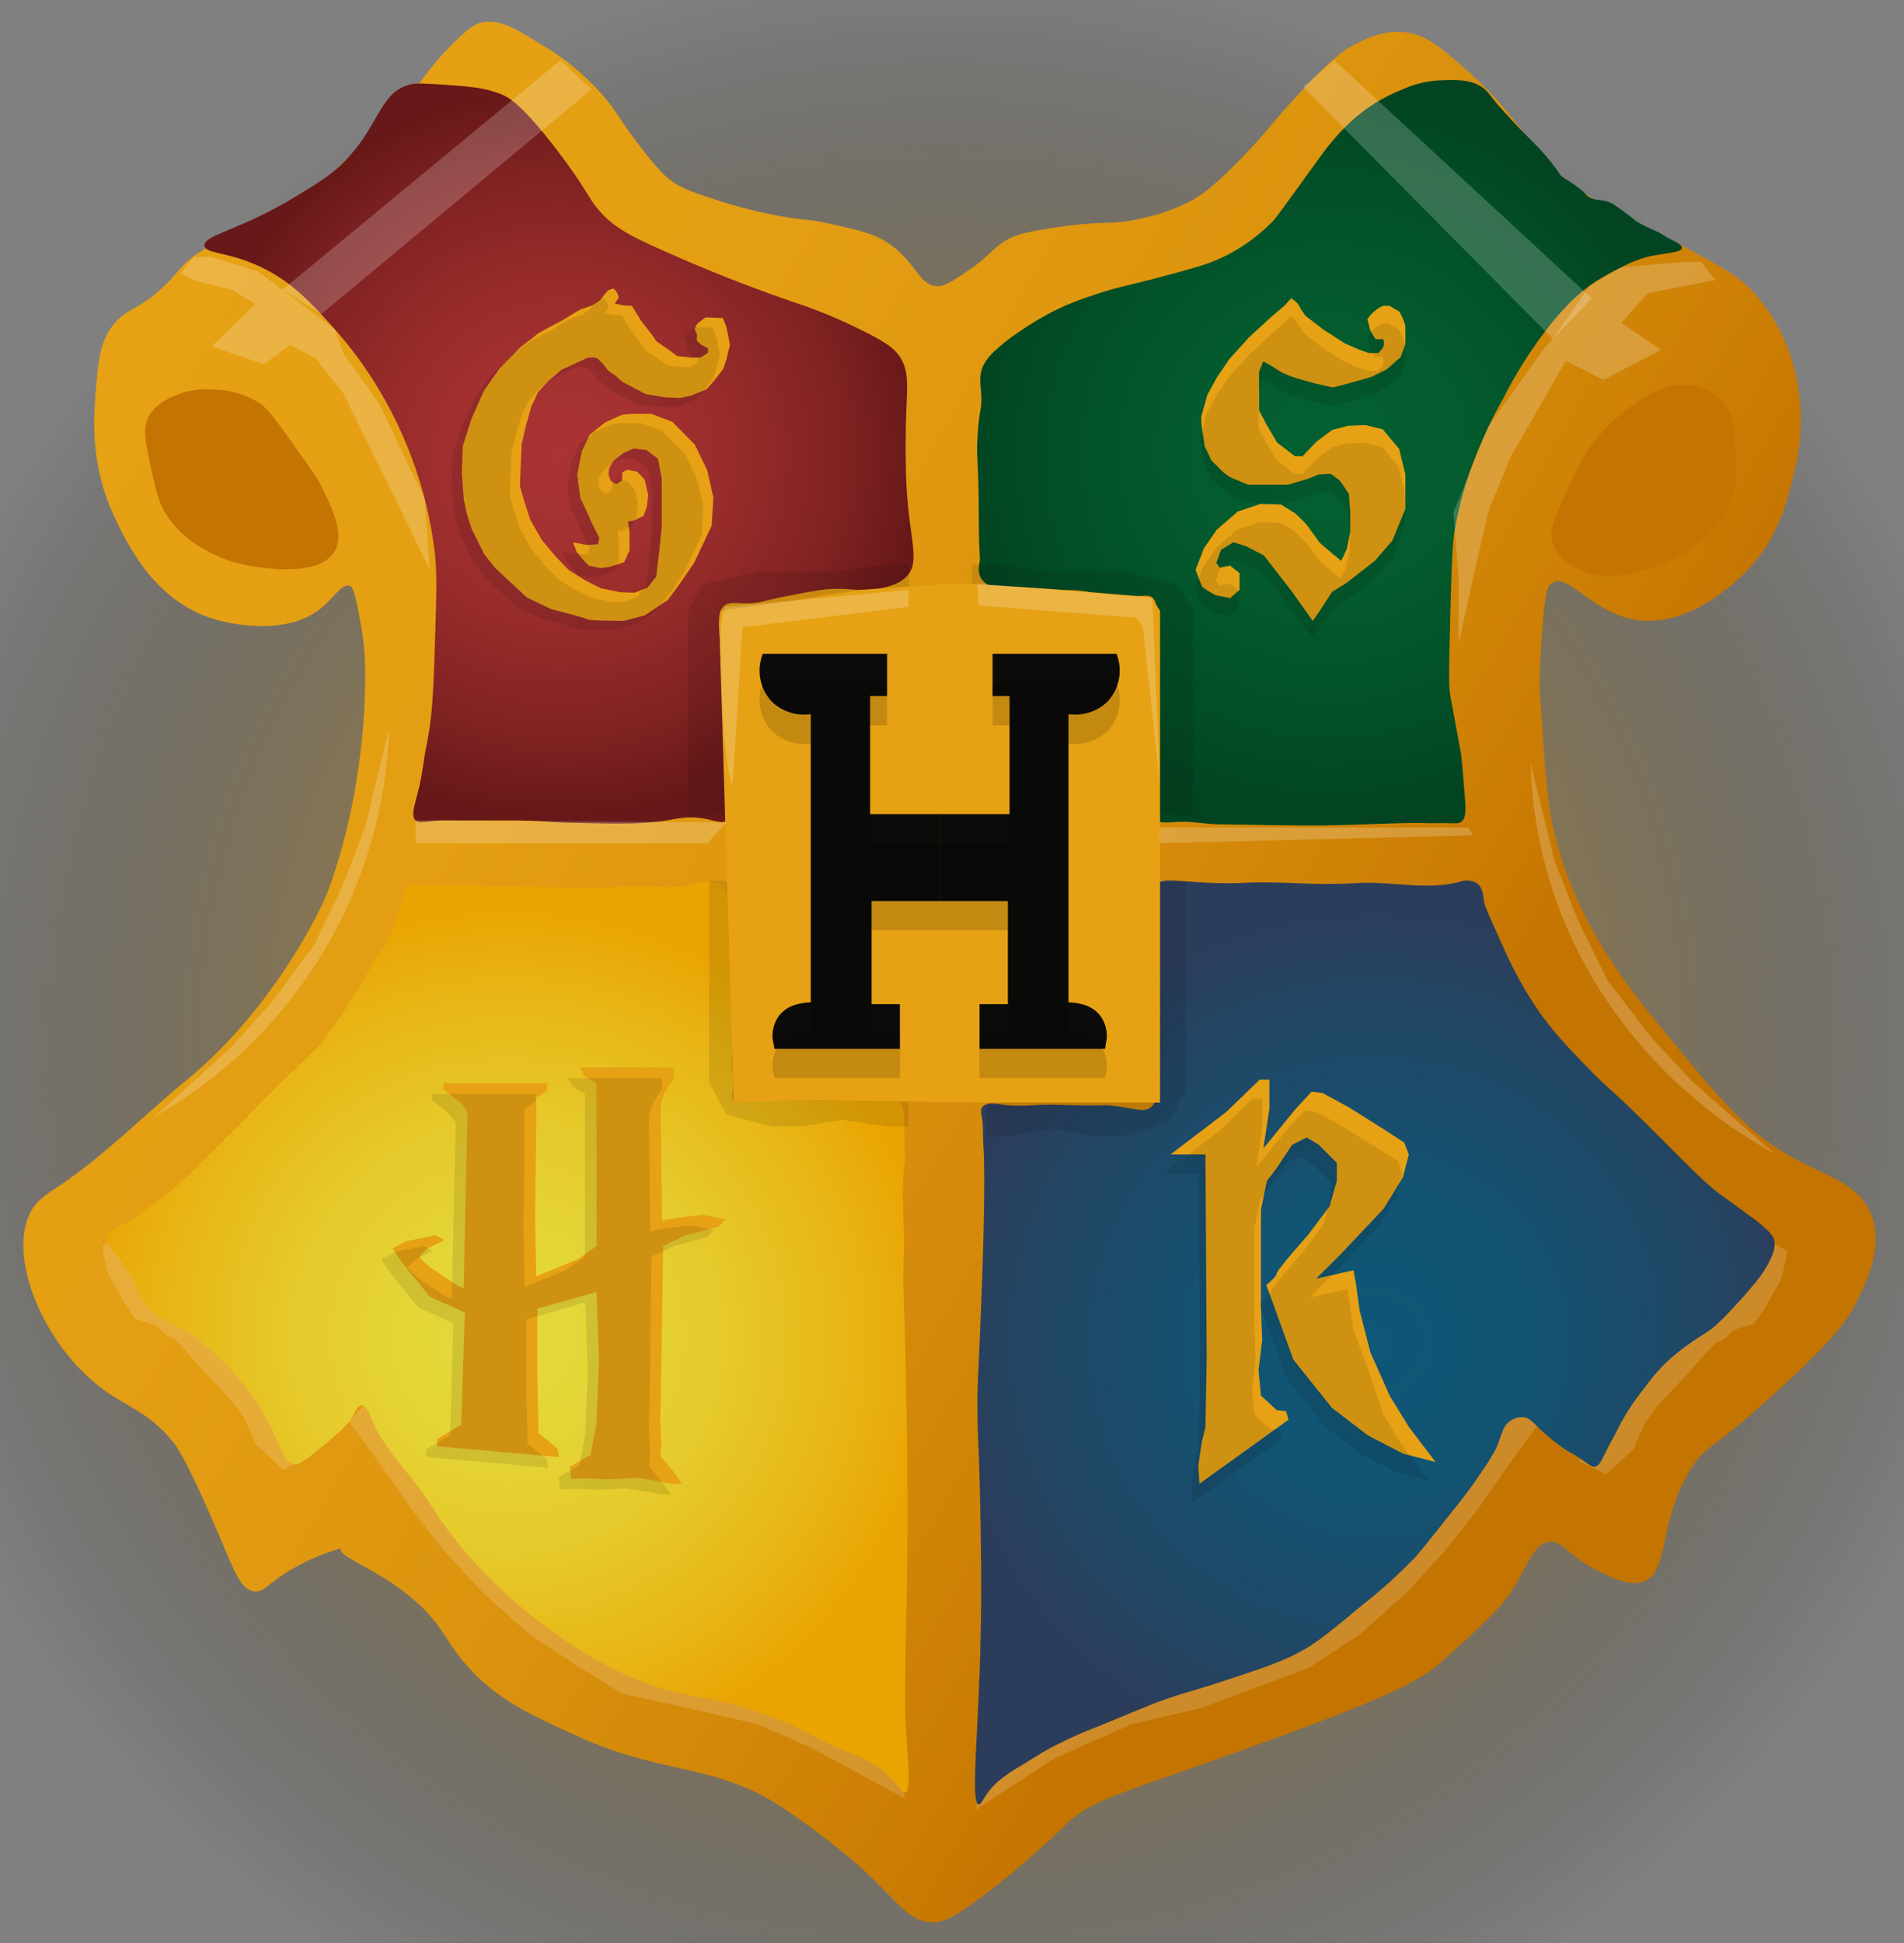 <svg xmlns="http://www.w3.org/2000/svg" xmlns:xlink="http://www.w3.org/1999/xlink" viewBox="0 0 403.19 411.32"><rect x="0" y="0" width="403.19" height="411.32" fill="#808080" stroke="none"/><defs><style>.cls-1{fill:url(#Ikke-navngivet_forløb_138);}.cls-2{fill:url(#Ikke-navngivet_forløb_93);}.cls-3{fill:url(#Ikke-navngivet_forløb_312);}.cls-4{opacity:0.1;}.cls-5{fill:url(#Ikke-navngivet_forløb_50);}.cls-13,.cls-6{fill:#fff;}.cls-6{opacity:0.16;}.cls-7{fill:url(#Ikke-navngivet_forløb_330);}.cls-8{fill:url(#Ikke-navngivet_forløb_292);}.cls-9{fill:#e6a114;}.cls-10{fill:#c47400;}.cls-11{fill:#0b0b09;}.cls-12{opacity:0.15;}.cls-13{opacity:0.2;}</style><radialGradient id="Ikke-navngivet_forløb_138" cx="131.08" cy="114.55" r="188.15" gradientTransform="translate(25.1 69.65) scale(1.33 1.33)" gradientUnits="userSpaceOnUse"><stop offset="0.2" stop-color="#d29415" stop-opacity="0.57"/><stop offset="0.3" stop-color="#c68b14" stop-opacity="0.54"/><stop offset="0.46" stop-color="#a37310" stop-opacity="0.45"/><stop offset="0.64" stop-color="#6a4b0b" stop-opacity="0.29"/><stop offset="0.85" stop-color="#1c1403" stop-opacity="0.08"/><stop offset="0.92" stop-opacity="0"/></radialGradient><linearGradient id="Ikke-navngivet_forløb_93" x1="17.36" y1="79.97" x2="383.89" y2="291.59" gradientUnits="userSpaceOnUse"><stop offset="0" stop-color="#e6a114"/><stop offset="0.27" stop-color="#e49e13"/><stop offset="0.48" stop-color="#dc940e"/><stop offset="0.66" stop-color="#d08407"/><stop offset="0.79" stop-color="#c47400"/></linearGradient><radialGradient id="Ikke-navngivet_forløb_312" cx="118.38" cy="95.98" r="76.7" gradientUnits="userSpaceOnUse"><stop offset="0" stop-color="#a33"/><stop offset="0.23" stop-color="#a53131"/><stop offset="0.49" stop-color="#972b2b"/><stop offset="0.78" stop-color="#802222"/><stop offset="1" stop-color="#681818"/></radialGradient><radialGradient id="Ikke-navngivet_forløb_50" cx="281.55" cy="95.88" r="76.81" gradientUnits="userSpaceOnUse"><stop offset="0" stop-color="#036031"/><stop offset="0.37" stop-color="#035b2e"/><stop offset="0.8" stop-color="#024d26"/><stop offset="1" stop-color="#024421"/></radialGradient><radialGradient id="Ikke-navngivet_forløb_330" cx="291.13" cy="284.17" r="91.47" gradientUnits="userSpaceOnUse"><stop offset="0" stop-color="#0e5777"/><stop offset="0.36" stop-color="#135372"/><stop offset="0.77" stop-color="#214765"/><stop offset="1" stop-color="#2c3d5b"/></radialGradient><radialGradient id="Ikke-navngivet_forløb_292" cx="107.53" cy="283.01" r="90.85" gradientUnits="userSpaceOnUse"><stop offset="0" stop-color="#e5d93c"/><stop offset="0.24" stop-color="#e5d537"/><stop offset="0.53" stop-color="#e6c829"/><stop offset="0.84" stop-color="#e8b212"/><stop offset="1" stop-color="#e9a402"/></radialGradient></defs><g id="Lag_13" data-name="Lag 13"><ellipse class="cls-1" cx="198.98" cy="221.96" rx="252.72" ry="246.98"/></g><g id="Lag_3" data-name="Lag 3"><path class="cls-2" d="M34.79,60.52c3.14-3,3.45-4.29,6.55-6.54a32,32,0,0,1,7.85-3.93,91.34,91.34,0,0,0,14.41-7.2c1.65-1.08,1.81-1.36,13.09-12.44,8.81-8.66,8.87-8.65,9.82-9.82,3-3.7,4.72-6.65,9.17-11.13,3.93-4,5.34-4.43,5.89-4.58,3.9-1.11,7.51,1.08,13.09,4.58a50.8,50.8,0,0,1,14.4,12.44c2.1,2.72,2.57,4,6.55,9.16,3.85,5,5.25,6.27,6.55,7.21,2.27,1.63,4.59,2.42,9.16,3.92a106.51,106.51,0,0,0,12.44,3.28c6.75,1.32,7,.73,12.44,2,5.91,1.34,8.86,2,11.78,3.93,6.11,4,6.46,9,10.48,9.16,1.61.06,3.26-1.05,6.54-3.27,4-2.68,4.79-4.22,7.21-5.89C214.89,49.5,218,49,224,48.09c10.06-1.54,11.41-.28,18.33-2a38,38,0,0,0,10.47-3.93c1.37-.77,4.41-2.63,11.79-10.47,4.67-5,4.48-5.31,9.82-11.13,7.71-8.41,10.28-10,12.44-11.13,2.62-1.31,6.09-3.05,10.47-2.62,4.55.45,7.46,3,13.1,7.86a82.71,82.71,0,0,1,10.47,11.13c4,5,3.73,5.54,6.55,8.51,1.32,1.39,4.17,4.2,11.13,8.51,6.42,4,8,4.08,16.36,8.51s12.68,6.74,15.71,9.82a37.4,37.4,0,0,1,9.17,16.37,43.83,43.83,0,0,1,0,22.91c-1.33,5.65-3.38,14.36-11.13,21.6-2.2,2.06-11.6,10.83-22.26,9.17-9.25-1.45-14.19-9.94-17.67-7.86-1.07.64-1.47,2-2,7.86-.95,11.33-.65,15.71-.65,15.71,1,14.95,1.52,22.42,2.62,27.5C333.11,194.75,344.63,208.8,353,219c11.69,14.25,17.53,21.38,28.15,26.84,6.4,3.3,12.6,5.06,15.06,11.13,2.82,7-1.2,14.9-3.28,19-1.67,3.29-4.14,7-15.71,17.67-15.1,13.87-15.77,12-19,17-7.32,11.53-4.49,22.46-10.48,24.22-2.93.86-6.47-.93-9.82-2.62-5.84-2.95-7-6.19-9.82-5.89-3.17.33-4.55,4.62-7.2,9.16s-6.75,8.21-15.06,15.71c-4.88,4.41-10.54,7.75-45.82,20.3-25.54,9.08-29.22,9.69-34.7,15.06a190.62,190.62,0,0,1-15.06,13.09c-8.36,6.56-10.76,7.33-13.09,7.2-4.93-.27-7-4.38-15.06-11.78a170.73,170.73,0,0,0-14.4-11.13c-15.64-11.15-25.88-7.72-45.17-16.37-11.08-5-18-8.3-24.23-15.71-4.35-5.17-4.8-8.14-10.47-13.09-8-7-16.24-9.06-15.71-11.13.39-1.52,5.16-1.63,5.23-1.31s-7.28.91-15.71,5.89c-5.26,3.11-5.74,4.89-7.85,4.58-3.57-.51-4.54-5.89-11.13-20.29-3.87-8.45-5.21-10.25-5.89-11.13C32.11,299.44,27.57,298,23,294.89c-13.58-9.18-21.77-29-16.37-38.62C7.94,254,9.58,253,12.53,251c9.66-6.46,17.85-14.89,26.84-22.26,19.21-15.73,29-37.5,29.46-38.62,0,0,8.52-19.48,8.51-47.79a60.29,60.29,0,0,0-.65-8.51c-1.49-8.92-2.11-9.66-2.62-9.82-1.66-.52-3.28,2.4-5.89,4.58-7.63,6.36-20,3.25-22.26,2.62-13.06-3.63-18.9-15.91-21.6-21.61-5.41-11.39-4.51-21.55-3.93-28.15.48-5.48.9-9.55,3.93-13.09C27.22,65,29.45,65.66,34.79,60.52Z"/><path class="cls-3" d="M43.3,52c-.21-2.2,7.26-3.23,18.33-9.82,5.65-3.36,8.56-5.09,11.79-8.51,7-7.45,7-13.86,13.09-15.71,1.44-.44,3.58-.29,7.86,0,4.51.31,8.34.57,11.78,2,1.49.61,4.28,2,11.78,11.79,7.19,9.39,6.61,10.72,10.48,14.4,3.15,3,7.38,4.87,15.71,8.51,13.76,6,25.53,9.82,25.53,9.82a106.79,106.79,0,0,1,13.75,5.89c4.55,2.31,6.07,3.47,7.2,5.24,1.88,2.94,1.52,5.77,1.31,11.79-.23,6.81-.08,12.31,0,14.4.49,12.22,3.22,17.06,0,20.29-1.57,1.58-3.89,2.1-5.85,2.54-3.28.74-4.32,0-8.68,0-3,0-5.58.54-10.73,1.53-5.41,1.05-5.55,1.49-8.17,1.54s-4-.41-5.1.51c-1.37,1.14-1.22,3.3-1,6.64.2,3.57.27,7.15.51,10.72.6,9-.33,8.54.51,13.79.53,3.35.7,5,1,8.17.4,3.95.4,5.41-.51,6.12-1.11.86-2.62-.12-5.62-.51s-4.91.17-7.15.51c-5.35.83-10.34.7-19.4.51-6.28-.13-6.31-.45-12.77-.51H93.12c-3.23.22-4.34.66-5.1,0-1.1-1-.19-3.17.76-7.15.68-2.85.94-5.8,1.53-8.68,1.29-6.21,1.48-12,1.79-21.7s.47-14.42,0-18.89a87.46,87.46,0,0,0-12-35,82.83,82.83,0,0,0-9.19-12.51c-4.82-5.39-9-10.08-15.83-13.28S43.47,53.76,43.3,52Z"/><polygon class="cls-4" points="187.38 119.5 176.89 120.93 167.57 120.93 160.4 120.93 148.8 123.76 145.74 129.01 145.74 146.66 145.74 172.62 171.27 171.46 192.46 146.66 192.46 119.5 187.38 119.5"/><path class="cls-5" d="M208.27,77.27c-1,2-.65,3.89-.51,5.87.26,3.57-.39,3-.76,9.45-.26,4.39.14,3.44.25,14,.05,4.19,0,7,.26,11.75,0,.72-.66,2.53.25,4.08a5.14,5.14,0,0,0,2.81,2c2,.76,2.89.23,6.9.26,2.35,0,2.14.2,5.36.25,2.8,0,3-.08,4.85,0,2.54.13,2.45.41,5.87.77a45.33,45.33,0,0,0,7.4.51c1.33-.13,2.28-.35,3.07.26s.92,1.84,1,3.32c.48,7,.58,4.56.51,6.38-.5,12.47-.54,13.09-.51,14.81.07,3.77.35,4.11.22,7.17a44.73,44.73,0,0,1-.73,7.89,18.32,18.32,0,0,0-.51,4.34c0,2.11,0,2.52.25,2.81.87,1.2,3,.88,5.37.77,2.81-.14,5.61.46,8.42.51,12.94.2,19.41.3,22,.25,9.25-.17,17.71-.66,21.7-.51,1.36.05,2.72,0,4.09,0,2.51.05,3,.14,3.57-.25,1.13-.82,1-2.73.77-5.62-.64-8-.77-8.68-.77-8.68-1.51-8.19-2.26-12.28-2.3-12.51-.26-1.7-.35-2.84,0-16.34.37-14.26.56-16.21,1-18.9a78.24,78.24,0,0,1,3.32-12.51,96.75,96.75,0,0,1,6.9-15.06A93.43,93.43,0,0,1,328,69.1c4.14-5.22,7-7.46,8.68-8.68a43.85,43.85,0,0,1,6.64-3.83,24.66,24.66,0,0,1,5.87-2.3c3.47-.74,6.58-.78,6.94-1.7s-2.4-1.82-3.62-2.64c-1.73-1.16-2.15-1.06-4.68-2.38s0,0-5.79-4.09c-2.45-1.73-4.54-.52-6.26-2.38s-4.95-3.51-5.23-3.92c-4.36-6.29-5.94-6.62-13.19-14.8-2.19-2.48-2.38-3.58-4.88-4.66S306.38,17,305,17a21.76,21.76,0,0,0-8.17,2,36,36,0,0,0-7.15,3.83,39,39,0,0,0-7.4,6.89c-1.49,1.69-2,2.51-6.13,8.17-3.93,5.44-5.9,8.16-6.38,8.68a36.8,36.8,0,0,1-11.49,8.17c-2.6,1.25-6.16,2.19-13.28,4.09-6.71,1.78-8.78,2-14,3.83A57.14,57.14,0,0,0,222.83,66a60.75,60.75,0,0,0-7.15,4.34,33.44,33.44,0,0,0-4.6,3.57A11.44,11.44,0,0,0,208.27,77.27Z"/><polygon class="cls-4" points="210.98 119.5 221.47 120.93 230.79 120.93 237.96 120.93 249.56 123.76 252.62 129.01 252.62 146.66 252.62 172.62 227.09 171.46 205.9 146.66 205.9 119.5 210.98 119.5"/><path class="cls-6" d="M374.5,262.45l-1.42,1.62c-7.22,8.25-39.66,45.36-38.75,45.36s5.79,2.73,5.79,2.73l5.78-5.45,2.39-5.45,2.72-3.74,6.76-7.15s5.15-6.25,6.17-6.36,3.07-2.49,3.07-2.49l4.42-1.36c2.73-3.41,4.09-6.81,5.11-8.17s1.93-7.15,1.93-7.15"/><polyline class="cls-6" points="321.05 295.84 324.12 298.56 326.16 300.94 323.61 304.35 318.67 311.16 313.05 319.33 305.73 328.52 297.9 337.03 288.03 345.88 277.14 353.03 267.08 356.77 254.33 361.54 239.67 364.94 223.39 372.09 206.47 383.16 210.75 369.03 318.67 295.84"/><path class="cls-7" d="M244.78,187.41c1.23-1.81,4.25-.77,12.77-.51,5.92.18,5.3-.24,12.62-.1,6.57.13,9.07.53,17.51.1,7.14-.37,14.54,1.6,21.44-.25a4.42,4.42,0,0,1,3.58.25c1.3.91,1.41,2.77,1.53,3.83.1.87,1.43,3.81,4.08,9.7a89.91,89.91,0,0,0,6.13,11.49c3.57,5.57,7,9.16,12,14.3,4.43,4.56,3.81,3.45,10.72,10.21,8.44,8.25,13.59,14,18.13,17.11,1.92,1.3,3.71,2.77,5.62,4.08a21.56,21.56,0,0,1,2.81,2.3,8.25,8.25,0,0,1,1.79,2c.9,2-.49,4.52-1.54,6.39a26.23,26.23,0,0,1-2.81,3.83c-1.49,1.84-2.7,3.13-4.08,4.59a47.25,47.25,0,0,1-4.09,4.09c-1.71,1.41-2.13,1.39-4.85,3.32a49.71,49.71,0,0,0-4.59,3.57,38.68,38.68,0,0,0-5.36,6.13,46.7,46.7,0,0,0-5.37,8.17c-.81,1.64-1.74,3.21-2.55,4.85-1.11,2.26-1.58,3.41-2.55,3.57-.65.11-1-.3-2.81-1.53-2.29-1.56-2.19-1.21-4.09-2.55a46.24,46.24,0,0,1-3.83-3.06c-2.5-2.25-2.95-3.16-4.34-3.32a4.28,4.28,0,0,0-2.8.76c-1.75,1.17-1.76,3-3.07,5.88a39.75,39.75,0,0,1-2.81,4.59c-2.09,3.2-3.89,5.49-5.61,7.66-5.05,6.35-7.57,9.53-8.43,10.47a102.84,102.84,0,0,1-11.23,10.21c-6.18,5.13-9.27,7.69-12.26,9.45-4.52,2.64-9.39,4.23-19.15,7.4-6.25,2-7,2-12,3.83-1.35.5-5.07,2-12.51,5.11a89.69,89.69,0,0,0-10.72,4.85c-1.47.82-2.94,1.74-5.87,3.57a33.7,33.7,0,0,0-4.86,3.32c-3.06,2.78-3.39,5-4.08,4.85-1.62-.3-.31-12.45.26-29.87.05-1.78.2-6.56.25-12.76,0-2.95.06-10.13-.25-23.24-.3-12.17-.45-11-.52-16.59-.08-7.59.22-7.49,1-29.11,0,0,.78-21,.25-27.83-.14-1.87,0-3.77-.25-5.62-.2-1.23-.42-1.95,0-2.55.79-1.13,3.14-.71,4.59-.51,3.54.49,7.15-.1,10.72,0,11.74.33,10.14-.09,12.77.25,4.48.6,6.23,1.44,7.66.26s1.13-3,1-7.66c0-1.17.07-5.72.26-14.81.07-3.38.16-5.18.25-10.72.08-4.57.05-5.34,0-6.13C245,189.65,244,188.63,244.78,187.41Z"/><polygon class="cls-4" points="213.54 240.38 223.02 238.93 231.44 240.38 237.92 240.38 247.52 237.75 251.17 230.75 251.17 212.88 251.17 186.59 228.09 187.77 208.95 212.88 208.95 240.38 213.54 240.38"/><path class="cls-6" d="M25.57,261.45,27,263.07c7.23,8.25,39.67,45.36,38.76,45.36S60,311.16,60,311.16l-5.79-5.45-2.38-5.45-2.72-3.74-6.76-7.15s-5.16-6.25-6.18-6.36-3.06-2.49-3.06-2.49l-4.43-1.36c-2.72-3.41-4.08-6.81-5.1-8.17s-1.93-7.15-1.93-7.15"/><polyline class="cls-6" points="79.02 295.84 75.95 298.56 73.91 300.94 76.46 304.35 81.4 311.16 87.02 319.33 94.33 328.52 102.17 337.03 112.04 345.88 122.93 353.03 131.78 358.48 145.74 361.54 160.4 364.94 172.04 370.05 191.62 380.68 189.31 369.03 81.4 295.84"/><path class="cls-8" d="M152.36,187.16c1.56,1.09,2,3.22,2.29,4.34.37,1.61.13,2.45,0,5.36-.07,1.58,0,2.93,0,5.61.06,3.08.21,3.3.51,8.69.23,4.09.35,6.13.26,7.66-.19,3.26-.62,3.66-.51,6.38.1,2.38.47,3,.25,5.1-.14,1.47-.39,2,0,2.56s1.21.65,5.11.25c2.86-.28,3.4-.44,4.85-.51a35.76,35.76,0,0,1,4.85.26,75.25,75.25,0,0,0,9.71,0c2-.11,4.08-.12,6.12-.26,2.37-.16,3.66-.32,4.6.51s1,2.16,1,3.32c.17,6.12.26,9.17.26,9.19-1,6.49-.06,13.11-.26,19.66-.27,8.86.14,9.29.51,29.88.14,7.48.31,17.11.26,29.1-.07,14.48-.4,18.51-.51,35.75-.06,8.52,1.78,19,0,19.4-.82.19-1.5-1.87-4.35-4.34a22.88,22.88,0,0,0-7.4-4.08c-7.5-3-7.62-4-14.81-6.9-14.77-6-19.08-3.79-31.66-9.19a80,80,0,0,1-14.81-8.43c-3.49-2.41-17.77-12.46-27.32-27.82-4-6.4-10-11.65-12.76-18.64-.18-.46-1-2.57-2-2.56-.86,0-1.27,1.43-2.3,3.07-.75,1.18-2.3,2.51-5.36,5.1C63.68,310,62.93,310,62.48,310c-2.06-.32-3.1-3.31-3.83-5.1A53.13,53.13,0,0,0,40,282.13c-4.39-2.82-6.83-2.83-9.45-6.38-2.1-2.85-1.55-4.22-4.6-8.42-2.11-2.91-3.7-4.07-3.32-5.62.34-1.35,1.86-1.77,4.34-3.06,1.6-.84,3.71-2.43,7.92-5.62a82.78,82.78,0,0,0,8.42-7.66c5.05-5,8.49-8.45,11-11,12.54-12.69,12.35-11.71,15.07-15.32a153.24,153.24,0,0,0,8.68-13.53c2.13-3.56,3.74-5.3,4.85-8.43.75-2.13,1.87-4.16,2.3-6.38.23-1.22.34-2.39,1.27-3.06s1.91-.41,3.32-.26c2,.21,3.92-.09,5.88,0,4.5.21,9,.15,13.53.26,11.69.28,13.84.3,16.85.25,3.2,0,4.06-.21,7.66-.25,7.47-.1,7.13.35,10.21,0C148.82,187.11,150.53,185.88,152.36,187.16Z"/><polygon class="cls-4" points="187.79 238.43 178.31 237.03 169.88 238.43 163.41 238.43 153.81 235.88 150.16 229.11 150.16 211.81 150.16 186.37 173.23 187.51 192.38 211.81 192.38 238.43 187.79 238.43"/><path class="cls-9" d="M152.59,129.28l15.09-2.12,14.44-2.3s19.26-1.45,21.3-1.37,18.38,1.11,18.38,1.11l22,1.79,1.85,2.89V233.37H209l-38.81-.51-14.81.51-3.06-101.11Z"/><path class="cls-10" d="M70.85,116.71c2.22-3.75-.57-9.33-3.06-14.3-.7-1.39-2.68-4.16-6.64-9.7s-4.94-6.59-6.64-7.66a18.34,18.34,0,0,0-8.68-2.55,17.1,17.1,0,0,0-8.17,1c-1.76.71-4.62,1.87-6.13,4.59-1.4,2.53-.76,5.43.51,11.24,1.08,4.9,1.62,7.35,3.58,10.21a21.71,21.71,0,0,0,6.64,6.13A28.42,28.42,0,0,0,53,119.77C55.67,120.22,67.6,122.22,70.85,116.71Z"/><path class="cls-10" d="M328.72,114.67c-.7-2.43.55-5.23,3.07-10.73,2.19-4.79,3.29-7.18,5.61-10.21a36.38,36.38,0,0,1,8.69-8.17c3.51-2.31,6.27-4.13,10.21-4.08,1,0,5.17,0,8.17,3.06,2.6,2.61,2.79,5.92,3.06,10.72.25,4.24.5,8.66-2,13.28-2.12,3.86-5.12,5.92-7.66,7.66a31.34,31.34,0,0,1-10.21,4.6c-4.08,1-8.36,2-12.77,0C333.77,120.29,329.82,118.47,328.72,114.67Z"/><path class="cls-11" d="M163.62,219.92a7.24,7.24,0,0,1,1.4-5,7.08,7.08,0,0,1,2.68-2,12.82,12.82,0,0,1,4-.77h0v-61a9.9,9.9,0,0,1-8.17-2.55,9.6,9.6,0,0,1-2-10.21h26.32v8.93h-3.6v25H199v18.39H184.56v21.83h6V222H164Z"/><path class="cls-11" d="M234.34,219.92a7.19,7.19,0,0,0-1.4-5,7.08,7.08,0,0,0-2.68-2,12.77,12.77,0,0,0-4-.77h0v-61a9.9,9.9,0,0,0,8.17-2.55,9.6,9.6,0,0,0,2-10.21H210.19v8.93h3.6v25H199v18.39h14.43v21.83h-6V222H234Z"/><path class="cls-12" d="M163.62,226.13a7.24,7.24,0,0,1,1.4-5,7.08,7.08,0,0,1,2.68-2,12.82,12.82,0,0,1,4-.77h0v-61a9.9,9.9,0,0,1-8.17-2.55,9.6,9.6,0,0,1-2-10.21h26.32v8.93h-3.6v25H199V196.9H184.56v21.83h6v9.44H164Z"/><path class="cls-12" d="M234.34,226.13a7.19,7.19,0,0,0-1.4-5,7.08,7.08,0,0,0-2.68-2,12.77,12.77,0,0,0-4-.77h0v-61a9.9,9.9,0,0,0,8.17-2.55,9.6,9.6,0,0,0,2-10.21H210.19v8.93h3.6v25H199V196.9h14.43v21.83h-6v9.44H234Z"/></g><g id="highlights"><polygon class="cls-13" points="275.93 18.39 328.82 71.72 337.08 63.15 282.57 12.77 275.93 18.39"/><polygon class="cls-13" points="59.83 61.31 68 66.5 125.29 18.9 118.65 12.77 59.83 61.31"/><polygon class="cls-13" points="206.91 123.49 207.25 128.18 240.44 130.73 241.97 132.52 245.61 165.92 244.02 126.55 206.91 123.49"/><path class="cls-13" d="M153.63,128.43c-2.42,1.82-.06,38.2,1.53,37.53l2.05-33.19,35.23-4.34v-3.57Z"/><polygon class="cls-13" points="245.55 175.16 245.55 178.47 311.93 176.81 310.91 175.16 245.55 175.16"/><polygon class="cls-13" points="88.02 173.62 88.02 178.47 149.8 178.47 153.81 174.07 88.02 173.62"/><path class="cls-13" d="M82.4,154.22a98.78,98.78,0,0,1-13,45.7,98.89,98.89,0,0,1-36.77,36.51l7.66-6.89,8.94-8.17,8.3-9.19,9.06-12.26,5.87-12.25,4.85-12.51Z"/><path class="cls-13" d="M324.1,161.53a94.9,94.9,0,0,0,13.31,45.82A102.06,102.06,0,0,0,375.8,244.2l-8-7L358.46,229l-8.66-9.27-9.44-12.34-6.07-12.3-5-12.56Z"/><polyline class="cls-13" points="59.83 61.31 54.57 57.45 44.87 54.39 41.04 54.39 38.23 57.85 41.55 59.5 49.03 61.31 54.06 64.35 44.87 73.28 55.85 77.11 61.46 73.03 66.82 75.84 72.7 83.24 90.99 120.5 89.95 105.68 80.36 85.54 72.7 74.81 70.91 69.71"/><polyline class="cls-13" points="336.7 60.42 343.34 56.59 356.61 55.41 360.19 55.41 363.25 59.28 348.95 62.05 343.33 68.35 351.76 74.05 339.5 80.43 331.59 76.35 319.85 96.77 315.25 108.01 311.93 122.31 308.87 136.35 308.87 122.56 307.78 108.39 315.19 90.27 326.74 74.05 328.82 71.72"/></g><g id="bogstaver"><path class="cls-9" d="M149.93,73.72,148.54,73l-1-.91.06-1.3-.5-1.1a2.84,2.84,0,0,1,.81-1.38c.89-.62,1.35-1.14,1.68-1.13l2.06.08,1.4.06.7,1.65.37,1.65.45,2.4-.79,3.23-.61,1.82-2.06,2.64-1.48,1.68-3.09,1.28-2.41.56-3.26-.13-4.2-.71-4.9-2.59-1.25-1.13-1.8-1.27-1-1.34-1-1c-.51-.67-2.37-.31-2.37-.31l-2.55,1.2-2.87,1.3-2.7,2.28L113.93,83l-1.42,3.09-1.14,4L110.46,94l-.17,4.12-.19,4.77.86,3,1.36,4.19,2.43,4.22,2.8,3.37,2.92,3,3.29,2.08,3.51,1.77,4.09.82,3,.12,2.76-1.09,1.83-2.31.64-5.3.54-5.3v-5.21l0-5-.81-4.16-2.42-1.83-2.71-.33-2.21,1-2,1.55L129,99.06l-.16,1.3.49,1.43,1.17.7,1.22-.82.07-1.74,1.11-.5,2.05.41,1.56,1.69.74,3.18L137,107.2l-.73,2-2.1,1-1.2.17.34,2.3,0,3.8L132.16,119,129.08,120l-2,.25-2.37-.53-1.15-1.13-1.44-1.8-.79-2,2.8.54,2.5-.11.27-1.4s-1.81-3.55-1.91-3.88-2.1-4.54-2.1-4.54l-.67-4.91,1-5L124.87,92l3.26-2.59,3.54-1.6s2.07-.24,2.39-.23,3.8,0,3.8,0l4.5,1.69,4.8,4.87,2.61,5.42,1.29,5.7-.35,6L147,119.11l-3.11,4.54L141.4,127l-4.91,3.28-4.39,1.13s-7.39,0-7.7-.31-7.63-2.15-7.63-2.15l-5.22-2.49-6.8-6.35-2.28-2.91-2.61-5.32-1-3.08-.64-3.07-.43-5.66.23-5.75,1.86-5.79,2.63-5.87L105.77,78l4.42-4.49,4-3.1,5.1-2.73s3.23-2,3.56-2.14,2.54-.87,2.54-.87l1.67-1.13,1.71-2.1,1.1-.39A3,3,0,0,1,131,63l-.81,1.27,2,.4,1.63.07L135.82,68l1.86,2.35,1.44,2,2.44,1.62,1.79,1.38,3,.33,2,0,1.56-1Z"/><path class="cls-9" d="M99,235.41a11.75,11.75,0,0,0-1.78-2.3l-3.32-2.55v-1.28h21.95v1.53l-2.29,1.53V239l-.26,18.39.26,12.76,8.68-3.57,4.08-2.81V229.28l-2.55-1.53-1-1.79h19.91v2.3l-2,3.06-.77,2.56.26,24.51,2.55-.51,6.13-.77,4.85,1-1.53,1.53-6.89,1.79-4.86,2.3L140.08,287l-.26,13.53.26,5.37-.26,2.29,2.81,3.32,1.79,2.56h-2L135,312.77s-7.15.51-8.17.25a45.21,45.21,0,0,0-5.87,0l-.26-2.55,4.35-2.55,1.27-6.64.51-13.53-.51-14.3L113.78,277v13.54L114,301v2.3l4.08,3.32.26,1.79-25.79-2.3V304.6l5.11-3.06.76-23.75-7.4-3.32-5.62-6.89-2.3-3.32L86,262.73l6.13-1.28,2,1-3.57,1.79-1.79,1.79,2,2,6.13,4.08,1.28.51Z"/><path class="cls-4" d="M96.51,237.69a11.32,11.32,0,0,0-1.79-2.3l-3.32-2.56v-1.27h22v1.53l-2.3,1.53v6.64l-.26,18.38.26,12.77,8.68-3.58,4.09-2.8V231.56L121.27,230l-1-1.79h19.92v2.3l-2,3.06-.76,2.55.25,24.51,2.56-.51,6.12-.76,4.85,1-1.53,1.53-6.89,1.79-4.85,2.3-.26,23.23-.25,13.53.25,5.36-.25,2.3,2.81,3.32,1.78,2.55h-2l-7.4-1.27s-7.15.51-8.17.25a45.35,45.35,0,0,0-5.88,0l-.25-2.55,4.34-2.55,1.28-6.64.51-13.53-.51-14.3-12.52,3.57v13.53l.26,10.47v2.3l4.09,3.32.25,1.79-25.79-2.3v-1.53l5.11-3.07L96,280.07l-7.41-3.32L83,269.86l-2.29-3.32,2.8-1.54,6.13-1.27,2,1-3.58,1.79-1.79,1.78,2,2.05,6.12,4.08,1.28.51Z"/><path class="cls-9" d="M304,309.46l-6.89-1.79-7.41-3.83L282.06,298l-8.17-10.21-4.34-12L268.14,272c1-.81,2.18-1.93,2.18-2.39,0-.77,6.64-8.17,6.64-8.17l4.59-6.13,1.53-5.36v-3.83l-3.83-3.83-2.55-1.53-3.06,1.53-3.58,5.36-1.78,2.3-.26,1.22-1,4.91v20.42l.25,7.15-.76,6.38.51,5.36,3.32,3.07,2,.25.51,1.79L254,314.05l-.26-3.83.77-5.1.76-3.07.26-14.55-.26-43.15h-7.4l11.74-8.94,7.15-6.89h2.05v6.13l-1.28,8.42,6.89-8.42,3.32-3.58,2.3.26,5.62,3.06L293,239l4.34,2.81,1,2.55-1.27,4.85L293,255.84l-8.93,9.45-5.37,5.36,7.92-1.79.51,2.81.77,5.62,2.29,8.93,4.09,9.19,4.08,6.64Z"/><path class="cls-9" d="M291.9,74.72l1-1.17a2.72,2.72,0,0,0,0-1.75h-1.61c-.73-1.17-1.17-2-1.17-2a20.16,20.16,0,0,0-.58-2.19,7.59,7.59,0,0,1,1.74-1.9,4.63,4.63,0,0,1,1.75-1h1.18c1.17.73,2.05,1.17,2.05,1.17A11.2,11.2,0,0,1,297.6,69v3.8l-1,2.78-3,2.63-3.29,1.61-4.68,1.31-3.36.88-3.95-.88L274.36,80a30.29,30.29,0,0,1-2.92-1.16c-.44-.3-3.07-1.91-3.07-1.91l-.88-.43-.87,2.19v8.18l1.46,2.78,2.34,4,1.9,1.46,1.9,1.46h1.6l2.93-3.07L282.11,91l3.36-.88,3.66-.15,3.65.88L296.29,95l1.31,5.41v7.31l-2.77,6.72-3.66,4.24-6,4.68-3.07,1.9-2.48,3.8L278,131.44l-4.68-6.58-5.7-7.31-3.66-1.9-2.77-.88-2.63,1.61-1,2.78.73,1,2.2-.44,2,1.61v3.51l-2,1.75-2.93-.58a17.43,17.43,0,0,1-2.92-1.75c-.29-.44-1.46-3.66-1.46-3.66l1.75-4.53,2.78-4,4.38-3.8,4.83-1.61,4.38.15,3.07,1.9,2.2,2.19,2.92,4,3.07,2.63,1.46,1.17,1.17-2.48.73-3.66v-4.24l-.29-3.8-1.9-2.78-1.9-1.46-2.63.15s-2.05.88-2.49,1-3.94,1.17-3.94,1.17h-8.48s-3.07-1.31-3.51-1.46a11.61,11.61,0,0,1-2.63-2.05c-.29-.43-1.61-1.46-1.76-1.9s-1.31-2.77-1.31-2.77-.29-2.49-.44-2.93a31.21,31.21,0,0,1-.29-3.21l1.31-4.68,2-3.66L260.33,76l4.24-4.68L269,67.27l2.2-1.9.87-.73,1.32-1.47a4.26,4.26,0,0,1,2.05,2.2l1,1.46,3.8,2.92,4.53,2.93L287.81,74l2.05.73Z"/><path class="cls-4" d="M291.8,78.51l1-1.17a2.72,2.72,0,0,0,0-1.75h-1.61c-.73-1.17-1.17-2-1.17-2a17.4,17.4,0,0,0-.58-2.19,7.59,7.59,0,0,1,1.74-1.9,4.73,4.73,0,0,1,1.75-1h1.18c1.17.74,2.05,1.17,2.05,1.17a11.5,11.5,0,0,1,1.32,3.22v3.8l-1,2.78-3,2.63-3.29,1.61-4.68,1.31-3.36.88-3.95-.88-3.95-1.17a28.31,28.31,0,0,1-2.92-1.17c-.44-.29-3.07-1.9-3.07-1.9l-.88-.43-.87,2.19v8.18L268,93.42l2.34,4,1.9,1.46,1.9,1.46h1.61l2.92-3.07L282,94.74l3.36-.88,3.66-.15,3.65.88,3.51,4.24,1.32,5.41v7.31l-2.78,6.72-3.66,4.24-6,4.68-3.07,1.9-2.48,3.8-1.61,2.34-4.68-6.58-5.7-7.31-3.65-1.9-2.78-.88-2.63,1.61-1,2.78.74,1,2.19-.44,2,1.61v3.51l-2,1.75-2.93-.58a16.92,16.92,0,0,1-2.92-1.76c-.29-.43-1.46-3.65-1.46-3.65l1.75-4.53,2.78-3.95,4.39-3.8,4.82-1.61,4.38.15,3.07,1.9,2.2,2.19,2.92,3.95,3.07,2.63,1.46,1.17,1.17-2.49.73-3.65v-4.24l-.29-3.8-1.9-2.78-1.9-1.46-2.63.15s-2.05.87-2.49,1-3.94,1.17-3.94,1.17h-8.48s-3.07-1.32-3.51-1.46a11.61,11.61,0,0,1-2.63-2c-.29-.44-1.61-1.46-1.75-1.9S255,98.24,255,98.24s-.29-2.48-.44-2.92a31.21,31.21,0,0,1-.29-3.21l1.31-4.68,2-3.66,2.63-3.94,4.24-4.68,4.39-4.09,2.19-1.9.88-.74L273.23,67a4.26,4.26,0,0,1,2,2.2l1,1.46,3.8,2.92,4.53,2.92,3.07,1.32,2.05.73Z"/><path class="cls-4" d="M147.77,75.73l-1.39-.7-1-.91.06-1.31-.5-1.1a2.84,2.84,0,0,1,.81-1.38c.89-.62,1.35-1.14,1.68-1.13l2.06.08,1.41.06.69,1.66.37,1.64.45,2.41-.78,3.22L151,80.1l-2.06,2.63-1.48,1.68-3.09,1.29-2.41.55-3.26-.13-4.2-.71-4.89-2.58-1.26-1.14-1.8-1.27-1-1.34-1-1c-.51-.67-2.37-.31-2.37-.31L119.51,79l-2.87,1.3-2.7,2.28-2.17,2.52-1.42,3.09-1.14,4L108.3,96l-.17,4.12-.19,4.77.86,3,1.36,4.18,2.44,4.22,2.79,3.37,2.92,3,3.29,2.08,3.51,1.77,4.09.82,3,.12,2.76-1.09,1.83-2.31.64-5.3.54-5.3v-5.21l0-5-.81-4.16-2.42-1.83L132,96.93l-2.21,1-2,1.55-.94,1.59-.16,1.3.49,1.43,1.17.7,1.22-.82.07-1.74,1.11-.49,2.05.4,1.56,1.69.74,3.18-.32,2.49-.73,2-2.1,1-1.2.17.34,2.3,0,3.8L130,121,126.92,122l-2,.25-2.37-.53-1.15-1.13L120,118.83l-.79-2,2.8.55,2.5-.12.27-1.4s-1.81-3.55-1.91-3.88-2.1-4.54-2.1-4.54l-.67-4.91,1-5L122.71,94,126,91.37l3.54-1.6s2.07-.24,2.39-.23,3.8,0,3.8,0l4.5,1.7,4.8,4.86,2.61,5.42,1.29,5.7-.35,6-3.68,7.89-3.11,4.55L139.24,129l-4.91,3.28-4.39,1.13s-7.39,0-7.7-.31-7.63-2.15-7.63-2.15l-5.22-2.49-6.8-6.35-2.28-2.91-2.61-5.32-1-3.08-.64-3.07-.43-5.66.23-5.75,1.86-5.79,2.63-5.86,3.22-4.65,4.42-4.5,4-3.1,5.1-2.72s3.23-2,3.56-2.14,2.54-.88,2.54-.88l1.67-1.13,1.71-2.1,1.1-.39A3,3,0,0,1,128.86,65l-.81,1.27,2,.41,1.63.06L133.66,70l1.86,2.35,1.44,2,2.44,1.62,1.79,1.38,3,.33,2,0,1.56-1Z"/><path class="cls-4" d="M302.63,313.46l-6.89-1.79-7.41-3.83L280.67,302l-8.17-10.21-4.34-12L266.75,276c1-.81,2.18-1.93,2.18-2.39,0-.77,6.64-8.17,6.64-8.17l4.59-6.13,1.53-5.36v-3.83l-3.83-3.83-2.55-1.53-3.06,1.53-3.58,5.36-1.78,2.3-.26,1.22-1,4.91v20.42l.25,7.15-.76,6.38.51,5.36,3.32,3.07,2,.25.51,1.79-18.89,13.53-.26-3.83.77-5.1.76-3.07.26-14.55-.26-43.15h-7.4l11.74-8.94,7.15-6.89h2v6.13l-1.28,8.42,6.89-8.42,3.32-3.58,2.3.26,5.62,3.06,7.4,4.6L296,245.8l1,2.55-1.27,4.85-4.09,6.64-8.93,9.45-5.37,5.36,7.92-1.79.51,2.81.77,5.62,3.29,8.93,3.09,9.19,4.08,6.64Z"/></g></svg>